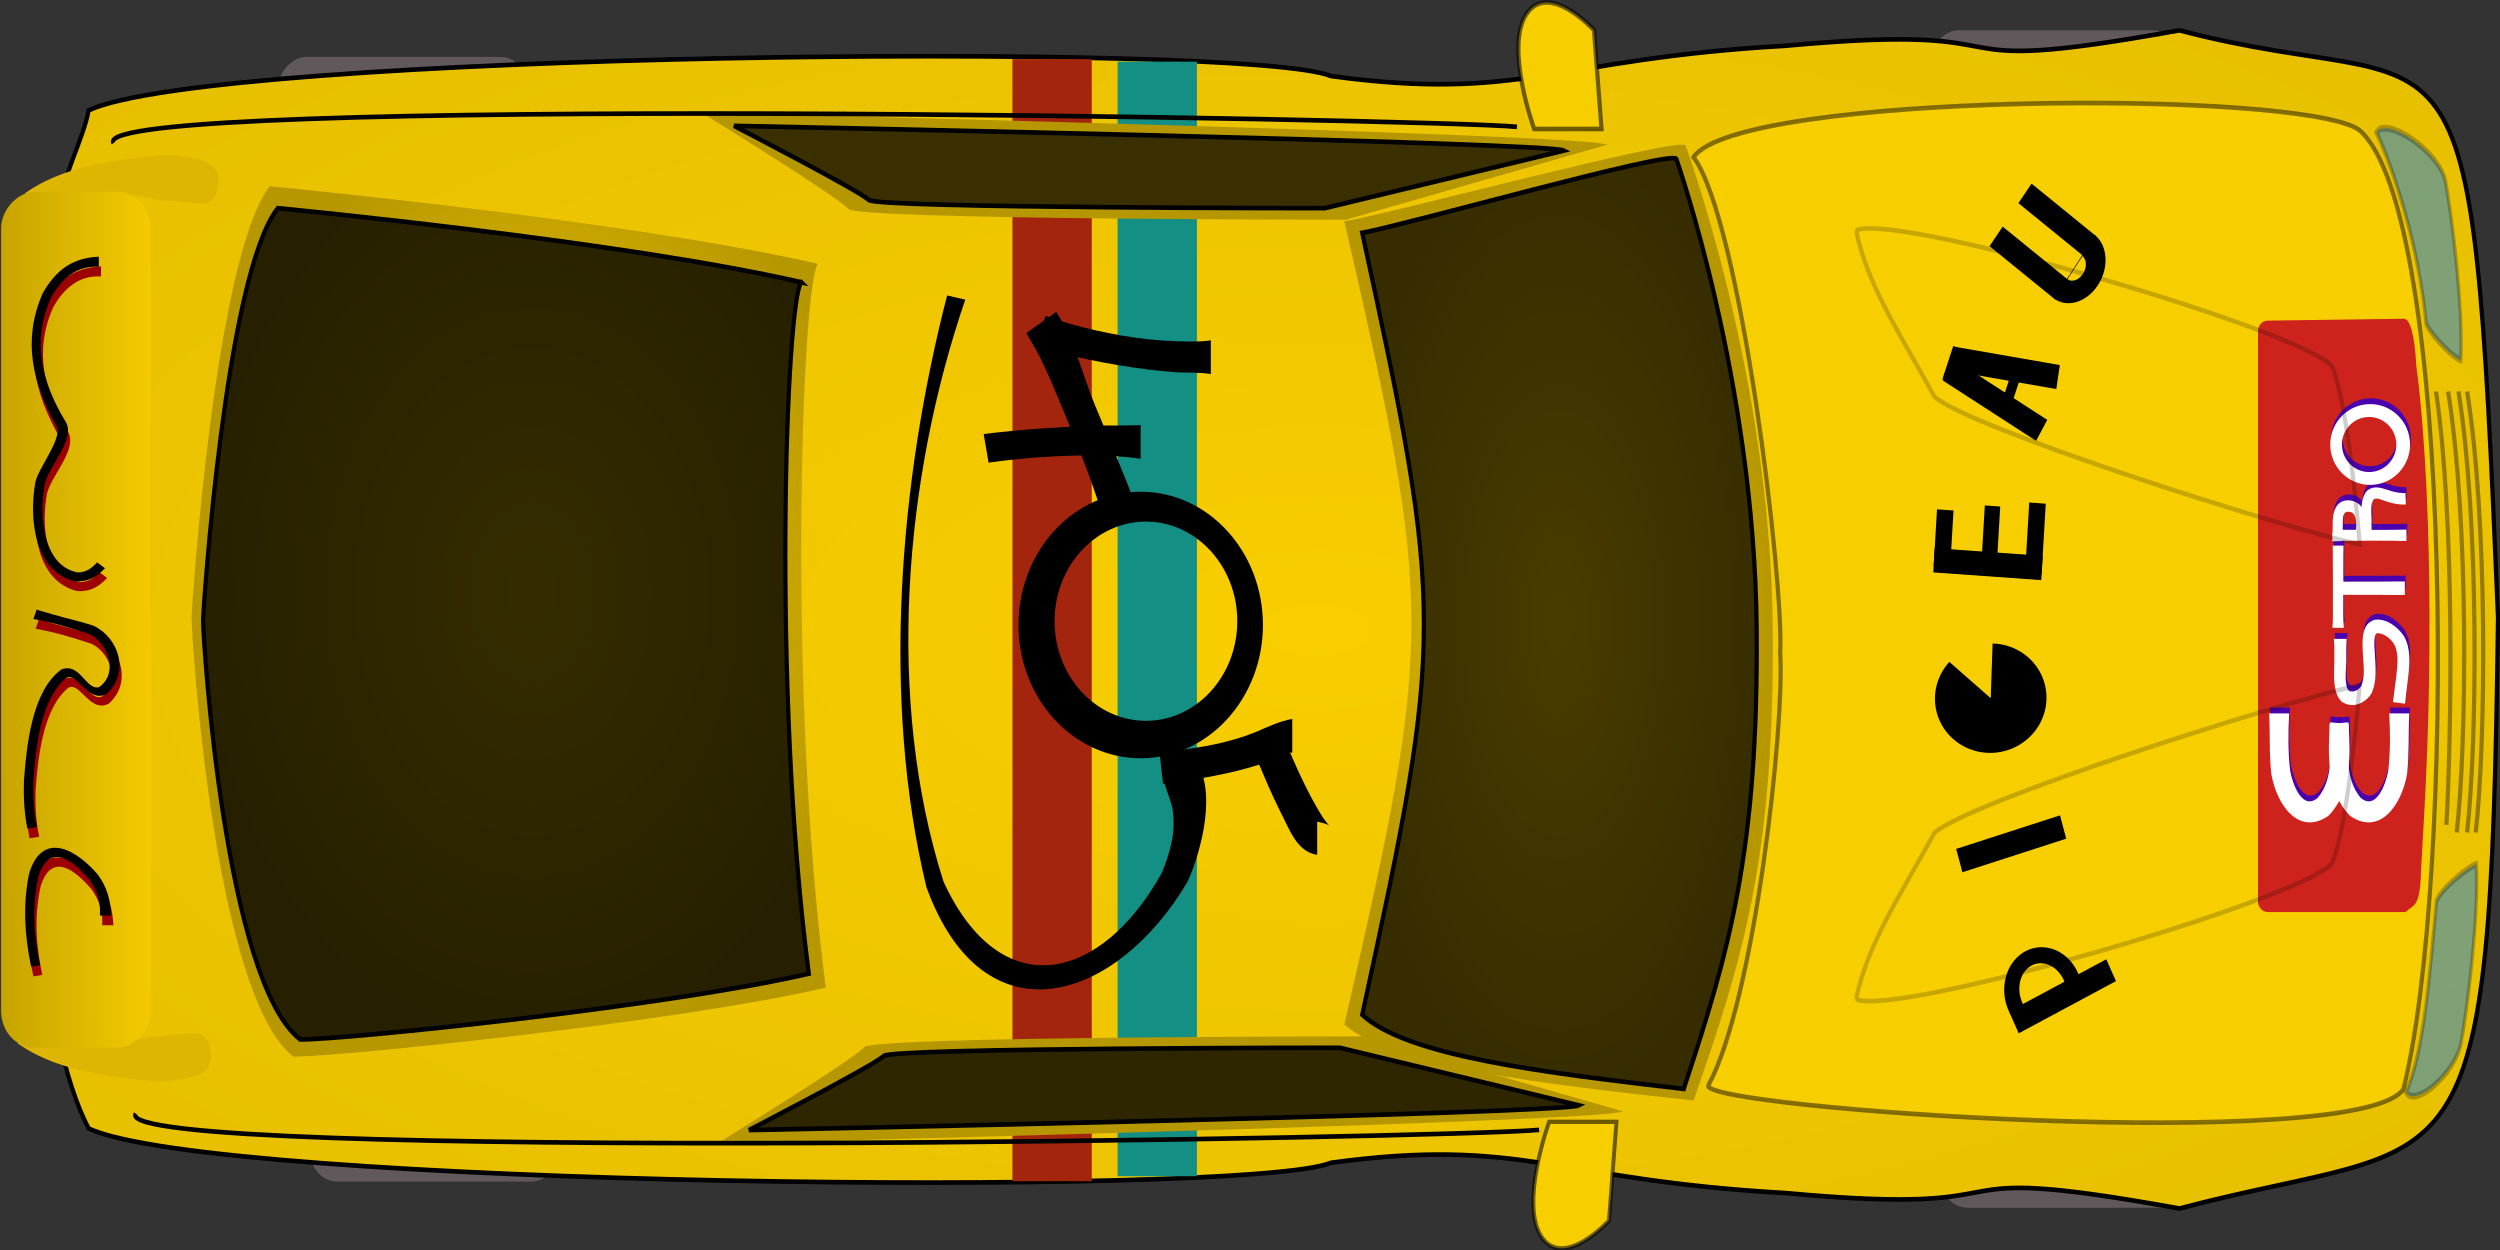 <!--Created with Sodipodi ("http://www.sodipodi.com/")--><svg xmlns:dc="http://purl.org/dc/elements/1.1/" xmlns:cc="http://creativecommons.org/ns#" xmlns:rdf="http://www.w3.org/1999/02/22-rdf-syntax-ns#" xmlns="http://www.w3.org/2000/svg" xmlns:xlink="http://www.w3.org/1999/xlink" xmlns:sodipodi="http://sodipodi.sourceforge.net/DTD/sodipodi-0.dtd" xmlns:inkscape="http://www.inkscape.org/namespaces/inkscape" viewBox="0 0 800 400" sodipodi:version="0.32" version="1.0" inkscape:version="0.92.1 r" sodipodi:docname="car14.svg" width="800" height="400"><rect x="0" y="0" width="800" height="400" fill="#333333" stroke="none"/><defs><radialGradient inkscape:collect="always" xlink:href="#a" id="b" gradientUnits="userSpaceOnUse" gradientTransform="scale(.658 1.52)" cx="657.76" cy="319.37" r="1269.3"/><radialGradient inkscape:collect="always" xlink:href="#a" id="c" gradientUnits="userSpaceOnUse" gradientTransform="scale(.3 3.332)" cx="897.24" cy="153.65" r="15.849"/><radialGradient inkscape:collect="always" xlink:href="#a" id="d" gradientUnits="userSpaceOnUse" gradientTransform="scale(.3 3.332)" cx="897.24" cy="153.65" r="15.849"/><radialGradient inkscape:collect="always" xlink:href="#a" id="e" gradientUnits="userSpaceOnUse" gradientTransform="scale(1.464 .683)" cx="294.43" cy="598.63" r="91.234"/><radialGradient inkscape:collect="always" xlink:href="#a" id="f" gradientUnits="userSpaceOnUse" gradientTransform="scale(1.117 .896)" cx="378.79" cy="819.9" r="115.39"/><linearGradient id="a"><stop style="stop-color:#f8ce00" offset="0"/><stop style="stop-color:#b79700" offset="1"/></linearGradient><linearGradient inkscape:collect="always" xlink:href="#a" id="g" gradientUnits="userSpaceOnUse" gradientTransform="scale(2.28 .439)" x1="165.02" y1="1956.6" x2="166.88" y2="2114.4"/></defs><sodipodi:namedview inkscape:window-x="0" inkscape:window-y="35" inkscape:zoom="0.35919193" inkscape:current-layer="svg171" inkscape:cx="587.3078" inkscape:cy="199.56935" inkscape:window-width="1020" inkscape:window-height="548" showgrid="false" fit-margin-top="0" fit-margin-left="0" fit-margin-right="0" fit-margin-bottom="0" inkscape:window-maximized="0" units="px"/><g transform="matrix(0 1.115 -1.013 0 923.41 -206.572)"><rect x="201.61" y="744.88" width="27.775" height="78.696" ry="8.585" rx="8.585" style="fill:#60585a;fill-rule:evenodd;stroke-width:1pt"/><rect x="496.61" y="734.88" width="27.775" height="78.696" ry="8.585" rx="8.585" style="fill:#60585a;fill-rule:evenodd;stroke-width:1pt"/><g style="fill:#4a00ad"><path d="M76.616 699.19c-5.473-.32-11.137-.39-16.567.34-3.573.71-11.473 3.77-7.655 8.68 5.245 5.04 14.531 4.27 21.161 3.7l.514 5.99c-9.129.76-20.165 1-26.841-6.32-5.981-9.52 3.377-16.4 12.026-18.02 5.782-.73 11.564-.35 17.362-.69z" style="fill:#4a00ad" inkscape:connector-curvature="0" transform="rotate(180 233.985 443.98)"/><path d="M76.616 699.19c-5.473-.32-11.137-.39-16.567.34-3.573.71-11.473 3.77-7.655 8.68 5.245 5.04 14.531 4.27 21.161 3.7l.514 5.99c-9.129.76-20.165 1-26.841-6.32-5.981-9.52 3.377-16.4 12.026-18.02 5.782-.73 11.564-.35 17.362-.69z" transform="matrix(-1 0 0 1 467.97 -542.04)" style="fill:#4a00ad" inkscape:connector-curvature="0"/><path d="M97.472 715.31c-1.498-.14-3.039-.08-4.541-.09-1.272 0-5.54-.65-6.332.73-.279.98.196 2.11 1.022 2.66 2.002 1.03 4.705.5 6.853.4 2.628-.13 6.196-.42 6.996 2.78.25 2.61-1.38 5.11-3.408 6.63-2.685 1.65-5.742 1.35-8.737.97-1.783-.24-3.562-.51-5.35-.71l.329-2.76c1.794.21 3.576.51 5.367.75 2.19.26 4.703.67 6.708-.49 1.154-.82 2.267-2.32 2.276-3.8.011-1.09-3.415-.66-4.039-.63-2.898.16-6.048.62-8.678-.87-2.118-1.59-3.054-4.63-1.411-6.89 2.146-2.04 5.677-1.51 8.404-1.52 1.502-.01 3.043.05 4.541-.09z" transform="rotate(180 252.139 578.145) scale(1.378)" style="fill:#4a00ad" inkscape:connector-curvature="0"/><g style="fill:#4a00ad"><path d="M109.26 713.84c2.05.22 4.18.13 6.24.14 3.89.02 7.78-.01 11.67-.03.78 0 1.56-.01 2.33-.03v3.22c-.77-.02-1.55-.03-2.33-.04-3.89-.01-7.78-.04-11.67-.03-2.06.01-4.19-.08-6.24.15z" style="fill:#4a00ad" inkscape:connector-curvature="0" transform="matrix(-1.166 0 0 -1.062 494.18 933.198)"/><path d="M119.37 715.87c-.16 1.24-.08 2.55-.09 3.8-.01 2.49-.01 4.97.01 7.46.01 1.65.03 3.3.03 4.95v2.96H116c-.01-.99-.01-1.98-.01-2.96l.03-4.95c.02-2.49.02-4.97.01-7.46-.01-1.25.07-2.56-.09-3.8z" transform="matrix(-1.166 0 0 -1.062 492.612 932.84)" style="fill:#4a00ad" inkscape:connector-curvature="0"/></g><g style="fill:#4a00ad" transform="rotate(180 233.985 443.98)"><path d="M129.46 713.86c-.22 1.7-.12 3.5-.14 5.21-.04 4.31-.05 8.62-.01 12.93.02 1.42.04 2.83.07 4.24h-3.28c.03-1.41.05-2.82.07-4.24.04-4.31.04-8.62-.01-12.93-.02-1.71.09-3.51-.13-5.21z" style="fill:#4a00ad" inkscape:connector-curvature="0"/><path d="M127.41 712.83c1.41.15 2.87.07 4.28.11 3.03.14 5.69 1.02 6.09 4.41.09 3.4-1.77 5.43-5.07 6.06-1.55.2-3.06.14-4.61-.03l.36-3.16c1.22.13 2.42.2 3.64.05 1.61-.3 2.42-.88 2.41-2.58-.13-1.53-1.6-1.49-2.9-1.55-1.38-.03-2.82-.08-4.2.07z" style="fill:#4a00ad" inkscape:connector-curvature="0"/><path d="M128.76 721.9c1.22.14 2.49.08 3.72.08 2.64.03 5.59-.18 7.78 1.54 1.86 1.96 1.22 4.37.53 6.7-.48 1.57-.88 3.11-.93 4.76 0 .32 0 .64.01.96l-3.31.09c-.01-.38-.01-.77 0-1.15.06-1.93.52-3.74 1.08-5.58.25-.85.95-2.41.48-3.29-1.11-1.27-4.17-.81-5.64-.8-1.23.01-2.5-.06-3.72.08z" style="fill:#4a00ad" inkscape:connector-curvature="0"/><rect x="126.06" y="712.84" width="2.353" height="3.025" style="fill:#4a00ad;fill-rule:evenodd;stroke-width:1pt"/></g><path d="M165.39 724.77c0 6.96-5.19 12.61-11.6 12.61-6.4 0-11.59-5.65-11.59-12.61 0-6.96 5.19-12.6 11.59-12.6 6.41 0 11.6 5.64 11.6 12.6zm-3.7-.32c0 4.74-3.54 8.59-7.9 8.59s-7.9-3.85-7.9-8.59 3.54-8.59 7.9-8.59 7.9 3.85 7.9 8.59z" style="fill:#4a00ad;fill-rule:evenodd;stroke-width:1pt" inkscape:connector-curvature="0" transform="rotate(180 233.985 443.98)"/></g><rect x="504.11" y="219.88" width="27.775" height="78.696" ry="8.585" rx="8.585" style="fill:#60585a;fill-rule:evenodd;stroke-width:1pt"/><rect x="193.96" y="222.96" width="27.775" height="78.696" ry="8.585" rx="8.585" style="fill:#60585a;fill-rule:evenodd;stroke-width:1pt"/><path transform="translate(-66.817 10.022)" style="fill:url(#b);fill-rule:evenodd;stroke:#000;stroke-width:1pt" sodipodi:nodetypes="ccccccccccc" d="M430.87 894.8c-113.07 2.36-130.4-17.92-147.11-21.26-16.7-38.78-19.87-365.73-9.85-392.46 7.49-60.54-4.94-70.56-8.69-143.53-7.14-85.21 9.82-37.83-4.44-124.48 21.66-90.21-19.13-92.05 168.52-100.63 172.21 2.4 147.96 10.42 169.62 100.63-14.26 86.65 2.7 39.27-4.44 124.48-3.75 72.97-16.18 82.99-8.69 143.53 10.02 26.73 6.85 353.68-9.85 392.46-26.16 15.15-95.46 21.26-145.07 21.26z" inkscape:connector-curvature="0"/><rect x="202.24" y="566.68" width="322.03" height="25.056" style="fill:#a4250e;fill-rule:evenodd;stroke-width:1pt"/><rect x="202.96" y="533.46" width="319.88" height="25.056" style="fill:#148f84;fill-rule:evenodd;stroke-width:1pt"/><path transform="matrix(1.302 0 0 1.091 -157.67 -40.631)" style="fill:url(#c);fill-rule:evenodd" d="m295.29 407.45 16.54 75.59s0 141.74-2.37 144.1c-2.36 2.37-21.26 42.52-21.26 42.52s4.73-257.49 7.09-262.21z" inkscape:connector-curvature="0"/><path transform="matrix(-1.302 0 0 1.091 888.7 -45.631)" style="fill:url(#d);fill-rule:evenodd" d="m295.29 407.45 16.54 75.59s0 141.74-2.37 144.1c-2.36 2.37-21.26 42.52-21.26 42.52s4.73-257.49 7.09-262.21z" inkscape:connector-curvature="0"/><path transform="translate(-66.817 10.022)" style="fill:#f7ce00;fill-rule:evenodd;stroke:#000;stroke-width:1pt;stroke-opacity:.459" sodipodi:nodetypes="cccccc" d="M289.34 156.34c-11.67 18.66-10.82 196.22 7.85 210.22 18.03-14.85 122.48-28.65 142.34-27.37 20.29-1.49 99.7 8.06 124.09 22.7 6.58 2.13 19.73-205.55 1.06-219.55-58.33-16.34-252-16.34-275.34 14z" inkscape:connector-curvature="0"/><path transform="matrix(1.027 0 0 1.086 -78.716 -24.868)" style="fill:url(#e);fill-rule:evenodd" sodipodi:nodetypes="cscccc" d="M297.65 372.01s63.79-24.76 134.95-25.39c64.08-.59 93.02 8.86 132 23.03-4.73 44.89-9.45 87.41-21.27 101.58-108.66-25.99-115.75-25.99-224.42 0-2.36-14.17-23.62-96.86-21.26-99.22z" inkscape:connector-curvature="0"/><path transform="translate(-66.817 10.022)" style="fill:#000;fill-opacity:.704;fill-rule:evenodd;stroke:#000;stroke-width:1pt" sodipodi:nodetypes="cscccc" d="M297.65 372.01s63.79-24.76 134.95-25.39c64.08-.59 93.02 8.86 132 23.03-4.73 44.89-9.45 87.41-21.27 101.58-108.66-25.99-115.75-25.99-224.42 0-2.36-14.17-23.62-96.86-21.26-99.22z" inkscape:connector-curvature="0"/><path transform="translate(-87.77 -25.711) scale(1.047)" style="fill:url(#f);fill-rule:evenodd" sodipodi:nodetypes="cccccc" d="M333.09 648.4c-11.81 56.7-21.26 165.37-21.26 165.37 18.9 16.53 115.75 23.62 118.11 23.62 7.09 0 103.95-7.09 120.48-30.71 0-14.17-9.45-115.75-18.9-160.64-82.68 11.81-193.71 7.09-198.43 2.36z" inkscape:connector-curvature="0"/><path transform="translate(-66.817 10.022)" style="fill:#000;fill-opacity:.786;fill-rule:evenodd;stroke:#000;stroke-width:1pt" sodipodi:nodetypes="cccccc" d="M333.09 648.4c-11.81 56.7-21.26 165.37-21.26 165.37 18.9 16.53 115.75 23.62 118.11 23.62 7.09 0 103.95-7.09 120.48-30.71 0-14.17-9.45-115.75-18.9-160.64-82.68 11.81-193.71 7.09-198.43 2.36z" inkscape:connector-curvature="0"/><path transform="translate(-66.817 10.022)" style="fill:#f7ce00;fill-rule:evenodd;stroke:#000;stroke-width:1.25;stroke-opacity:.553" d="m574.04 390.91 28.35 2.36s14.18 14.18 4.73 21.26c-9.45 7.09-33.08-2.36-33.08-2.36z" inkscape:connector-curvature="0"/><path transform="matrix(-1 0 0 1 792.24 12.356)" style="fill:#deb500;fill-rule:evenodd" sodipodi:nodetypes="cccccc" d="M307.24 893.18c-6.38-10.27-8.11-21.95-9.45-31.44-.65-8.05-2.26-12.16-.14-21.99 1.18-7.08 4.59-8.25 10.04-6.49 4.42 2.71 2.37 4.13 1.77 18.3-4.65 21.07-.39 45.58-2.22 41.62z" inkscape:connector-curvature="0"/><path transform="matrix(-1 0 0 1 796.32 14.747)" style="fill:#f7ce00;fill-rule:evenodd;stroke:#000;stroke-width:1pt;stroke-opacity:.547" d="m574.04 390.91 28.35 2.36s14.18 14.18 4.73 21.26c-9.45 7.09-33.08-2.36-33.08-2.36z" inkscape:connector-curvature="0"/><path transform="translate(-66.817 10.022)" style="fill:#deb500;fill-rule:evenodd" sodipodi:nodetypes="cccccc" d="M307.24 893.18c-6.38-10.27-8.11-21.95-9.45-31.44-.65-8.05-2.26-12.16-.14-21.99 1.18-7.08 4.59-8.25 10.04-6.49 4.42 2.71 2.37 4.13 1.77 18.3-4.65 21.07-.39 45.58-2.22 41.62z" inkscape:connector-curvature="0"/><rect x="240.29" y="863.95" width="245.68" height="47.247" ry="10.499" rx="10.499" style="fill:url(#g);fill-rule:evenodd;stroke-width:1pt"/><path transform="matrix(-1 0 0 1 798.02 17.023)" style="fill:none;stroke:#000;stroke-width:1pt" sodipodi:nodetypes="cc" d="M576.35 415.34c2.33 25.67 9.33 452.68-4.67 443.35" inkscape:connector-curvature="0"/><path transform="translate(-66.817 10.022)" style="fill:#ce231c;fill-rule:evenodd;stroke-width:1pt" sodipodi:nodetypes="cccccccccc" d="M357.26 138.22c-10 .59-13.7 2.2-13.7 3.91l.54 43.04c0 1.71 1.38 3.08 3.09 3.08h163.56c1.71 0 3.09-1.37 3.09-3.08v-43.58c-2.18-2.26-.8-4.61-12.02-4.85-26.42-1.72-45.1-2.72-73.59-2.66-20.99.05-49.78 1.03-70.97 4.14z" inkscape:connector-curvature="0"/><g style="fill:#9d0000"><path d="M280.49 961.02c-.31 6.83 3.07 11.39 8.71 15.02 12.74 6.31 24.56 2.96 35.82-4.57 4.9-3.18 12.29 5 17.72 6.6 8.81 1.81 23.56.85 25.5-10.4-.06-2.65-1.06-4.24-2.89-6.12l1.68-2.47c2.73 2.85 3.9 5.4 3.79 9.38-2.79 12.85-17.79 14.73-28.64 12.57-4.38-1.23-12.52-8.63-15.94-6.65-12.26 7.54-24.55 10.91-38.15 4.35-6.95-4.35-10.12-9.66-10.48-17.71z" transform="translate(-15.89 -81.367)" style="fill:#9d0000" inkscape:connector-curvature="0"/><path d="M385.82 972.25c-.34 1.79 1.02-3.5 1.49-5.26 1.12-4.2 1.91-8.48 3.19-12.64 3.31-7.93 13.54-11.74 19.61-4.11 2.73 5.95-6.48 9.14-4.6 12.72 5.98 8.12 20.55 9.66 29.66 10.37 4.49.13 8.72-.13 13.1-1.15l.45 3.04c-4.59.99-9.02 1.24-13.7 1.08-10.03-.82-25.94-2.52-32.01-11.92-1.95-5.93 6.27-7.75 5.1-11.86-4.16-6.34-12.73-2.58-15.15 3-1.78 5.68-3.43 11.89-4.39 17.78z" transform="translate(-22.866 -72.995)" style="fill:#9d0000" inkscape:connector-curvature="0"/><path d="M488.32 957.17c-3.99-.25-7.11.86-10.29 3.34-5.83 5.45-10.69 12.68-.95 16.07 8.58 2.07 16.97 1.53 25.5-.51l.43 2.83c-8.88 2.07-17.64 2.65-26.59.69-12.69-4.15-7.1-14.96.22-21.81 3.73-2.92 7.1-3.88 11.68-4.17z" transform="translate(-37.516 -77.878)" style="fill:#9d0000" inkscape:connector-curvature="0"/></g><path transform="matrix(1.477 0 0 .793 -205.04 35.32)" style="fill:#2e87cf;fill-opacity:.566;fill-rule:evenodd;stroke:#000;stroke-width:1pt;stroke-opacity:.252" sodipodi:nodetypes="ccccc" d="M299.85 130.65c-6.11 1.99-13.08 23.97-9.87 27.64 7.63-7.18 22.56-17.04 37.22-19.79 2.9-2.9 6.86-11.81 7.01-13.79-10.08-1.07-27.7 3.5-34.36 5.94z" inkscape:connector-curvature="0"/><path transform="matrix(-1.477 0 0 .793 926.97 30.41)" style="fill:#2e87cf;fill-opacity:.566;fill-rule:evenodd;stroke:#000;stroke-width:1pt;stroke-opacity:.252" sodipodi:nodetypes="ccccc" d="M299.85 130.65c-6.11 1.99-13.08 18.47-9.87 22.13 7.63-7.18 22.56-9.47 37.22-12.22 2.9-2.9 6.86-13.87 7.01-15.85-10.08-1.07-27.7 3.5-34.36 5.94z" inkscape:connector-curvature="0"/><path transform="translate(-66.817 10.022)" style="fill:none;stroke:#000;stroke-width:1pt;stroke-opacity:.371" sodipodi:nodetypes="cc" d="M364.43 122.2c37.1-6.55 99.83-6 126.57-2.73" inkscape:connector-curvature="0"/><path transform="translate(-66.817 12.75)" style="fill:none;stroke:#000;stroke-width:1pt;stroke-opacity:.371" sodipodi:nodetypes="cc" d="M364.43 122.2c37.1-6.55 99.83-6 126.57-2.73" inkscape:connector-curvature="0"/><path transform="translate(-66.817 16.024)" style="fill:none;stroke:#000;stroke-width:1pt;stroke-opacity:.371" sodipodi:nodetypes="cc" d="M364.43 122.2c37.1-6.55 99.83-6 126.57-2.73" inkscape:connector-curvature="0"/><path transform="translate(-66.817 19.842)" style="fill:none;stroke:#000;stroke-width:1pt;stroke-opacity:.371" sodipodi:nodetypes="cc" d="M364.43 122.2c37.1-6 98.2-4.91 124.39-3.28" inkscape:connector-curvature="0"/><path transform="translate(-66.817 10.022)" style="fill:#000;fill-opacity:.686;fill-rule:evenodd;stroke:#000;stroke-width:1pt" d="m295.29 407.45 16.54 75.59s0 141.74-2.37 144.1c-2.36 2.37-21.26 42.52-21.26 42.52s4.73-257.49 7.09-262.21z" inkscape:connector-curvature="0"/><path transform="translate(-66.817 10.022)" style="fill:none;stroke:#000;stroke-width:1pt" d="M576.35 415.34c2.33 25.67 9.33 452.68-4.67 443.35" inkscape:connector-curvature="0"/><path d="M350.15 528.34c-.57 3.68-.34 7.61-.54 11.31-.86 12.25-2.84 24.43-5.5 36.42-.65 2.82-1.33 5.63-2.11 8.41l-8.53-4.04c.82-2.47 1.54-4.97 2.22-7.48 2.82-11.05 4.7-22.38 5.03-33.79.05-3.52.28-7.32-.26-10.83z" transform="translate(-57.523 .728)" style="fill:#000" inkscape:connector-curvature="0"/><path d="M332.32 577.19c7.48-5.62 18.35-8.39 26.8-12.27 9.29-4.27 18.55-8.6 27.96-12.59l2.6 10.6c-9.49 3.22-18.66 7.27-27.79 11.4-5.59 2.56-11.22 5.09-16.65 8.01-1.44.77-7.32 4.61-6.87 4.26z" transform="translate(-57.523 .728)" style="fill:#000" inkscape:connector-curvature="0"/><path d="M374.46 550.51c-.69 5.01-.91 10.03-.98 15.09.03 11.03.67 22.01 2.09 32.95l-8.21 1.55c-1.31-11.44-1.99-22.91-2.4-34.42-.09-3.81.01-13.64-.2-15.17z" transform="translate(-57.523 .728)" style="fill:#000" inkscape:connector-curvature="0"/><path d="M488.13 494.74c-.89 6.47-7.27 8.7-12.39 11.64-5.05 2.83-10.34 5.18-15.57 7.66l-3.01-9.99c5.05-2.34 10-4.78 14.79-7.61 1.79-1.1 3.58-2.18 5.3-3.38.84-.58 3.1-2.68 2.42-1.91-.83.95-1.07 4.85-1.24 3.59z" transform="translate(-57.523 .728)" style="fill:#000" inkscape:connector-curvature="0"/><path d="M460.25 536.47c9.17-7.53 26.69-2.29 35.5 2.02 34.38 22.25 47.08 64.28 1.66 82.55-53.8 14.28-116.67 8.56-169.83-6.54l1.22-5.73c51.34 19.35 114.72 25.25 167.04 6.86 35.73-18.16 28.74-49.86-2.56-68.95-6.2-2.77-12.01-4.62-18.82-3.28-1.8.36-9.83 3.91-8.15 2.5z" transform="translate(-57.523 -2.131)" style="fill:#000" inkscape:connector-curvature="0"/><path d="M458.82 502.61c-.4 2.52 1.62 4.83 2.42 7.25 2.98 9.11 4.53 18.39 5.81 27.86.25 1.9.48 3.8.67 5.71l-9.15 1.15c-.1-1.73-.24-3.46-.41-5.19-.9-8.54-2.24-16.84-5.17-24.94-1.5-3.93-3.22-7.68-3.87-11.84z" transform="translate(-57.523 .728)" style="fill:#000" inkscape:connector-curvature="0"/><path transform="matrix(-1 0 0 1 797.8 5.298)" style="fill:#000;fill-opacity:.748;fill-rule:evenodd;stroke:#000;stroke-width:1pt" d="m295.29 407.45 16.54 75.59s0 141.74-2.37 144.1c-2.36 2.37-21.26 42.52-21.26 42.52s4.73-257.49 7.09-262.21z" inkscape:connector-curvature="0"/><path transform="translate(-66.817 10.022)" style="fill-rule:evenodd;stroke-width:1pt" d="M469.7 541.2c0 21.31-17.14 38.6-38.25 38.6s-38.25-17.29-38.25-38.6c0-21.31 17.14-38.61 38.25-38.61s38.25 17.3 38.25 38.61zm-10.75-1.66c0 15.93-12.81 28.86-28.59 28.86-15.77 0-28.58-12.93-28.58-28.86 0-15.92 12.81-28.85 28.58-28.85 15.78 0 28.59 12.93 28.59 28.85z" inkscape:connector-curvature="0"/><rect x="328.79" y="368.39" width="6.976" height="34.184" transform="rotate(-16.366)" style="fill:#000;fill-rule:evenodd;stroke-width:1pt"/><path d="M339.01 49.276a15.697 17.092 0 0 1-13.314 15.753 15.697 17.092 0 0 1-16.997-10.764 15.697 17.092 0 0 1 5.992-20.392 15.697 17.092 0 0 1 19.579 1.979L323.35 48.13z" sodipodi:end="5.481782" sodipodi:cx="323.34964" sodipodi:cy="48.129585" transform="matrix(-.999 .038 -.04 -1.03 710.6 319.99)" sodipodi:start="0.067095" sodipodi:type="arc" style="fill:#000;fill-rule:evenodd;stroke-width:1pt" sodipodi:ry="17.091866" sodipodi:rx="15.696564"/><g transform="rotate(-160.225 360.478 171.661)" style="fill:#000"><rect x="379" y="-40.28" width="6.976" height="34.184" transform="rotate(10.669)" style="fill:#000;fill-rule:evenodd;stroke-width:1pt"/><rect x="370.7" y="101.58" width="6.974" height="33.854" transform="matrix(.983 -.183 .187 .982 0 0)" style="fill:#000;fill-rule:evenodd;stroke-width:1pt"/><rect x="380.21" y="30.34" width="10.116" height="4.535" style="fill:#000;fill-rule:evenodd;stroke-width:1pt"/><rect x="380.55" y="50.222" width="10.116" height="3.139" style="fill:#000;fill-rule:evenodd;stroke-width:1pt"/></g><g transform="rotate(-176.286 350.767 165.667)" style="fill:#000"><rect x="343.23" y="30.689" width="6.976" height="34.184" style="fill:#000;fill-rule:evenodd;stroke-width:1pt"/><rect x="344.98" y="30.689" width="16.394" height="5.232" style="fill:#000;fill-rule:evenodd;stroke-width:1pt"/><rect x="344.98" y="45.688" width="18.487" height="4.883" style="fill:#000;fill-rule:evenodd;stroke-width:1pt"/><rect x="344.98" y="59.64" width="20.231" height="5.232" style="fill:#000;fill-rule:evenodd;stroke-width:1pt"/></g><g transform="scale(-1) rotate(-25.995 -768.83 1496.543)" style="fill:#000"><rect x="265.1" y="31.038" width="6.976" height="34.184" style="fill:#000;fill-rule:evenodd;stroke-width:1pt"/><path d="M269.81 31.291c6.97-1.365 13.81 2.883 15.25 9.482 1.44 6.599-3.05 13.063-10.02 14.429-1.64.321-3.09.347-4.75.085m.57-19.216c4.46-.815 8.84 1.723 9.76 5.667.93 3.944-1.95 7.807-6.42 8.623a8.892 8.892 0 0 1-3.04.051" style="fill:#000;fill-rule:evenodd;stroke-width:1pt" inkscape:connector-curvature="0"/></g><g transform="rotate(-143.525 371.5 181.27)" style="fill:#000"><rect x="403.93" y="30.689" width="6.976" height="25.812" style="fill:#000;fill-rule:evenodd;stroke-width:1pt"/><rect x="419.27" y="30.689" width="6.976" height="25.463" style="fill:#000;fill-rule:evenodd;stroke-width:1pt"/><path d="M426.25 55.629c0 5.102-5 9.243-11.16 9.243-5.98 0-10.87-3.861-11.15-8.803m15.15-.092c0 1.744-1.83 3.16-4.09 3.16-2.19 0-3.98-1.32-4.08-3.009" style="fill:#000;fill-rule:evenodd;stroke-width:1pt" inkscape:connector-curvature="0"/></g><path d="M280.49 961.02c-.31 6.83 3.07 11.39 8.71 15.02 12.74 6.31 24.56 2.96 35.82-4.57 4.9-3.18 12.29 5 17.72 6.6 8.81 1.81 23.56.85 25.5-10.4-.06-2.65-1.06-4.24-2.89-6.12l1.68-2.47c2.73 2.85 3.9 5.4 3.79 9.38-2.79 12.85-17.79 14.73-28.64 12.57-4.38-1.23-12.52-8.63-15.94-6.65-12.26 7.54-24.55 10.91-38.15 4.35-6.95-4.35-10.12-9.66-10.48-17.71z" transform="translate(-18.681 -80.67)" style="fill:#000" inkscape:connector-curvature="0"/><path d="M385.82 972.25c-.34 1.79 1.02-3.5 1.49-5.26 1.12-4.2 1.91-8.48 3.19-12.64 3.31-7.93 13.54-11.74 19.61-4.11 2.73 5.95-6.48 9.14-4.6 12.72 5.98 8.12 20.55 9.66 29.66 10.37 4.49.13 8.72-.13 13.1-1.15l.45 3.04c-4.59.99-9.02 1.24-13.7 1.08-10.03-.82-25.94-2.52-32.01-11.92-1.95-5.93 6.27-7.75 5.1-11.86-4.16-6.34-12.73-2.58-15.15 3-1.78 5.68-3.43 11.89-4.39 17.78z" transform="translate(-25.657 -72.298)" style="fill:#000" inkscape:connector-curvature="0"/><path d="M488.32 957.17c-3.99-.25-7.11.86-10.29 3.34-5.83 5.45-10.69 12.68-.95 16.07 8.58 2.07 16.97 1.53 25.5-.51l.43 2.83c-8.88 2.07-17.64 2.65-26.59.69-12.69-4.15-7.1-14.96.22-21.81 3.73-2.92 7.1-3.88 11.68-4.17z" transform="translate(-40.307 -77.181)" style="fill:#000" inkscape:connector-curvature="0"/><g style="fill:#4a00ad"><path d="M76.616 699.19c-5.473-.32-11.137-.39-16.567.34-3.573.71-11.473 3.77-7.655 8.68 5.245 5.04 14.531 4.27 21.161 3.7l.514 5.99c-9.129.76-20.165 1-26.841-6.32-5.981-9.52 3.377-16.4 12.026-18.02 5.782-.73 11.564-.35 17.362-.69z" style="fill:#4a00ad" inkscape:connector-curvature="0" transform="rotate(180 232.48 443.68)"/><path d="M76.616 699.19c-5.473-.32-11.137-.39-16.567.34-3.573.71-11.473 3.77-7.655 8.68 5.245 5.04 14.531 4.27 21.161 3.7l.514 5.99c-9.129.76-20.165 1-26.841-6.32-5.981-9.52 3.377-16.4 12.026-18.02 5.782-.73 11.564-.35 17.362-.69z" transform="matrix(-1 0 0 1 464.96 -542.64)" style="fill:#4a00ad" inkscape:connector-curvature="0"/><path d="M97.472 715.31c-1.498-.14-3.039-.08-4.541-.09-1.272 0-5.54-.65-6.332.73-.279.98.196 2.11 1.022 2.66 2.002 1.03 4.705.5 6.853.4 2.628-.13 6.196-.42 6.996 2.78.25 2.61-1.38 5.11-3.408 6.63-2.685 1.65-5.742 1.35-8.737.97-1.783-.24-3.562-.51-5.35-.71l.329-2.76c1.794.21 3.576.51 5.367.75 2.19.26 4.703.67 6.708-.49 1.154-.82 2.267-2.32 2.276-3.8.011-1.09-3.415-.66-4.039-.63-2.898.16-6.048.62-8.678-.87-2.118-1.59-3.054-4.63-1.411-6.89 2.146-2.04 5.677-1.51 8.404-1.52 1.502-.01 3.043.05 4.541-.09z" transform="rotate(180 250.634 577.845) scale(1.378)" style="fill:#4a00ad" inkscape:connector-curvature="0"/><g style="fill:#4a00ad"><path d="M109.26 713.84c2.05.22 4.18.13 6.24.14 3.89.02 7.78-.01 11.67-.03.78 0 1.56-.01 2.33-.03v3.22c-.77-.02-1.55-.03-2.33-.04-3.89-.01-7.78-.04-11.67-.03-2.06.01-4.19-.08-6.24.15z" style="fill:#4a00ad" inkscape:connector-curvature="0" transform="matrix(-1.166 0 0 -1.062 491.17 932.598)"/><path d="M119.37 715.87c-.16 1.24-.08 2.55-.09 3.8-.01 2.49-.01 4.97.01 7.46.01 1.65.03 3.3.03 4.95v2.96H116c-.01-.99-.01-1.98-.01-2.96l.03-4.95c.02-2.49.02-4.97.01-7.46-.01-1.25.07-2.56-.09-3.8z" transform="matrix(-1.166 0 0 -1.062 489.602 932.24)" style="fill:#4a00ad" inkscape:connector-curvature="0"/></g><g style="fill:#4a00ad" transform="rotate(180 232.48 443.68)"><path d="M129.46 713.86c-.22 1.7-.12 3.5-.14 5.21-.04 4.31-.05 8.62-.01 12.93.02 1.42.04 2.83.07 4.24h-3.28c.03-1.41.05-2.82.07-4.24.04-4.31.04-8.62-.01-12.93-.02-1.71.09-3.51-.13-5.21z" style="fill:#4a00ad" inkscape:connector-curvature="0"/><path d="M127.41 712.83c1.41.15 2.87.07 4.28.11 3.03.14 5.69 1.02 6.09 4.41.09 3.4-1.77 5.43-5.07 6.06-1.55.2-3.06.14-4.61-.03l.36-3.16c1.22.13 2.42.2 3.64.05 1.61-.3 2.42-.88 2.41-2.58-.13-1.53-1.6-1.49-2.9-1.55-1.38-.03-2.82-.08-4.2.07z" style="fill:#4a00ad" inkscape:connector-curvature="0"/><path d="M128.76 721.9c1.22.14 2.49.08 3.72.08 2.64.03 5.59-.18 7.78 1.54 1.86 1.96 1.22 4.37.53 6.7-.48 1.57-.88 3.11-.93 4.76 0 .32 0 .64.01.96l-3.31.09c-.01-.38-.01-.77 0-1.15.06-1.93.52-3.74 1.08-5.58.25-.85.95-2.41.48-3.29-1.11-1.27-4.17-.81-5.64-.8-1.23.01-2.5-.06-3.72.08z" style="fill:#4a00ad" inkscape:connector-curvature="0"/><rect x="126.06" y="712.84" width="2.353" height="3.025" style="fill:#4a00ad;fill-rule:evenodd;stroke-width:1pt"/></g><path d="M165.39 724.77c0 6.96-5.19 12.61-11.6 12.61-6.4 0-11.59-5.65-11.59-12.61 0-6.96 5.19-12.6 11.59-12.6 6.41 0 11.6 5.64 11.6 12.6zm-3.7-.32c0 4.74-3.54 8.59-7.9 8.59s-7.9-3.85-7.9-8.59 3.54-8.59 7.9-8.59 7.9 3.85 7.9 8.59z" style="fill:#4a00ad;fill-rule:evenodd;stroke-width:1pt" inkscape:connector-curvature="0" transform="rotate(180 232.48 443.68)"/></g><g style="fill:#fff"><path d="M76.616 699.19c-5.473-.32-11.137-.39-16.567.34-3.573.71-11.473 3.77-7.655 8.68 5.245 5.04 14.531 4.27 21.161 3.7l.514 5.99c-9.129.76-20.165 1-26.841-6.32-5.981-9.52 3.377-16.4 12.026-18.02 5.782-.73 11.564-.35 17.362-.69z" style="fill:#fff" inkscape:connector-curvature="0" transform="rotate(180 233.315 443.81)"/><path d="M76.616 699.19c-5.473-.32-11.137-.39-16.567.34-3.573.71-11.473 3.77-7.655 8.68 5.245 5.04 14.531 4.27 21.161 3.7l.514 5.99c-9.129.76-20.165 1-26.841-6.32-5.981-9.52 3.377-16.4 12.026-18.02 5.782-.73 11.564-.35 17.362-.69z" transform="matrix(-1 0 0 1 466.63 -542.38)" style="fill:#fff" inkscape:connector-curvature="0"/><path d="M97.472 715.31c-1.498-.14-3.039-.08-4.541-.09-1.272 0-5.54-.65-6.332.73-.279.98.196 2.11 1.022 2.66 2.002 1.03 4.705.5 6.853.4 2.628-.13 6.196-.42 6.996 2.78.25 2.61-1.38 5.11-3.408 6.63-2.685 1.65-5.742 1.35-8.737.97-1.783-.24-3.562-.51-5.35-.71l.329-2.76c1.794.21 3.576.51 5.367.75 2.19.26 4.703.67 6.708-.49 1.154-.82 2.267-2.32 2.276-3.8.011-1.09-3.415-.66-4.039-.63-2.898.16-6.048.62-8.678-.87-2.118-1.59-3.054-4.63-1.411-6.89 2.146-2.04 5.677-1.51 8.404-1.52 1.502-.01 3.043.05 4.541-.09z" transform="rotate(180 251.469 577.975) scale(1.378)" style="fill:#fff" inkscape:connector-curvature="0"/><g style="fill:#fff"><path d="M109.26 713.84c2.05.22 4.18.13 6.24.14 3.89.02 7.78-.01 11.67-.03.78 0 1.56-.01 2.33-.03v3.22c-.77-.02-1.55-.03-2.33-.04-3.89-.01-7.78-.04-11.67-.03-2.06.01-4.19-.08-6.24.15z" style="fill:#fff" inkscape:connector-curvature="0" transform="matrix(-1.166 0 0 -1.062 492.84 932.858)"/><path d="M119.37 715.87c-.16 1.24-.08 2.55-.09 3.8-.01 2.49-.01 4.97.01 7.46.01 1.65.03 3.3.03 4.95v2.96H116c-.01-.99-.01-1.98-.01-2.96l.03-4.95c.02-2.49.02-4.97.01-7.46-.01-1.25.07-2.56-.09-3.8z" transform="matrix(-1.166 0 0 -1.062 491.272 932.5)" style="fill:#fff" inkscape:connector-curvature="0"/></g><g style="fill:#fff" transform="rotate(180 233.315 443.81)"><path d="M129.46 713.86c-.22 1.7-.12 3.5-.14 5.21-.04 4.31-.05 8.62-.01 12.93.02 1.42.04 2.83.07 4.24h-3.28c.03-1.41.05-2.82.07-4.24.04-4.31.04-8.62-.01-12.93-.02-1.71.09-3.51-.13-5.21z" style="fill:#fff" inkscape:connector-curvature="0"/><path d="M127.41 712.83c1.41.15 2.87.07 4.28.11 3.03.14 5.69 1.02 6.09 4.41.09 3.4-1.77 5.43-5.07 6.06-1.55.2-3.06.14-4.61-.03l.36-3.16c1.22.13 2.42.2 3.64.05 1.61-.3 2.42-.88 2.41-2.58-.13-1.53-1.6-1.49-2.9-1.55-1.38-.03-2.82-.08-4.2.07z" style="fill:#fff" inkscape:connector-curvature="0"/><path d="M128.76 721.9c1.22.14 2.49.08 3.72.08 2.64.03 5.59-.18 7.78 1.54 1.86 1.96 1.22 4.37.53 6.7-.48 1.57-.88 3.11-.93 4.76 0 .32 0 .64.01.96l-3.31.09c-.01-.38-.01-.77 0-1.15.06-1.93.52-3.74 1.08-5.58.25-.85.95-2.41.48-3.29-1.11-1.27-4.17-.81-5.64-.8-1.23.01-2.5-.06-3.72.08z" style="fill:#fff" inkscape:connector-curvature="0"/><rect x="126.06" y="712.84" width="2.353" height="3.025" style="fill:#fff;fill-rule:evenodd;stroke-width:1pt"/></g><path d="M165.39 724.77c0 6.96-5.19 12.61-11.6 12.61-6.4 0-11.59-5.65-11.59-12.61 0-6.96 5.19-12.6 11.59-12.6 6.41 0 11.6 5.64 11.6 12.6zm-3.7-.32c0 4.74-3.54 8.59-7.9 8.59s-7.9-3.85-7.9-8.59 3.54-8.59 7.9-8.59 7.9 3.85 7.9 8.59z" style="fill:#fff;fill-rule:evenodd;stroke-width:1pt" inkscape:connector-curvature="0" transform="rotate(180 233.315 443.81)"/></g><path transform="matrix(-1 0 0 1 777.84 -2.352)" style="fill:none;stroke:#000;stroke-width:1pt;stroke-opacity:.195" sodipodi:nodetypes="ccccc" d="M305.82 327.58c-5.3-12.38 28.29-139.66 38.9-150.26 10.6-5.3 51.26-8.84 51.26-8.84-5.3 26.52-33.59 123.74-42.43 134.35-17.67 10.61-31.82 21.21-47.73 24.75z" inkscape:connector-curvature="0"/><path transform="translate(-54.442 -2.352)" style="fill:none;stroke:#000;stroke-width:1pt;stroke-opacity:.195" sodipodi:nodetypes="ccccc" d="M305.82 327.58c-5.3-12.38 28.29-139.66 38.9-150.26 10.6-5.3 51.26-8.84 51.26-8.84-5.3 26.52-33.59 123.74-42.43 134.35-17.67 10.61-31.82 21.21-47.73 24.75z" inkscape:connector-curvature="0"/></g></svg>
